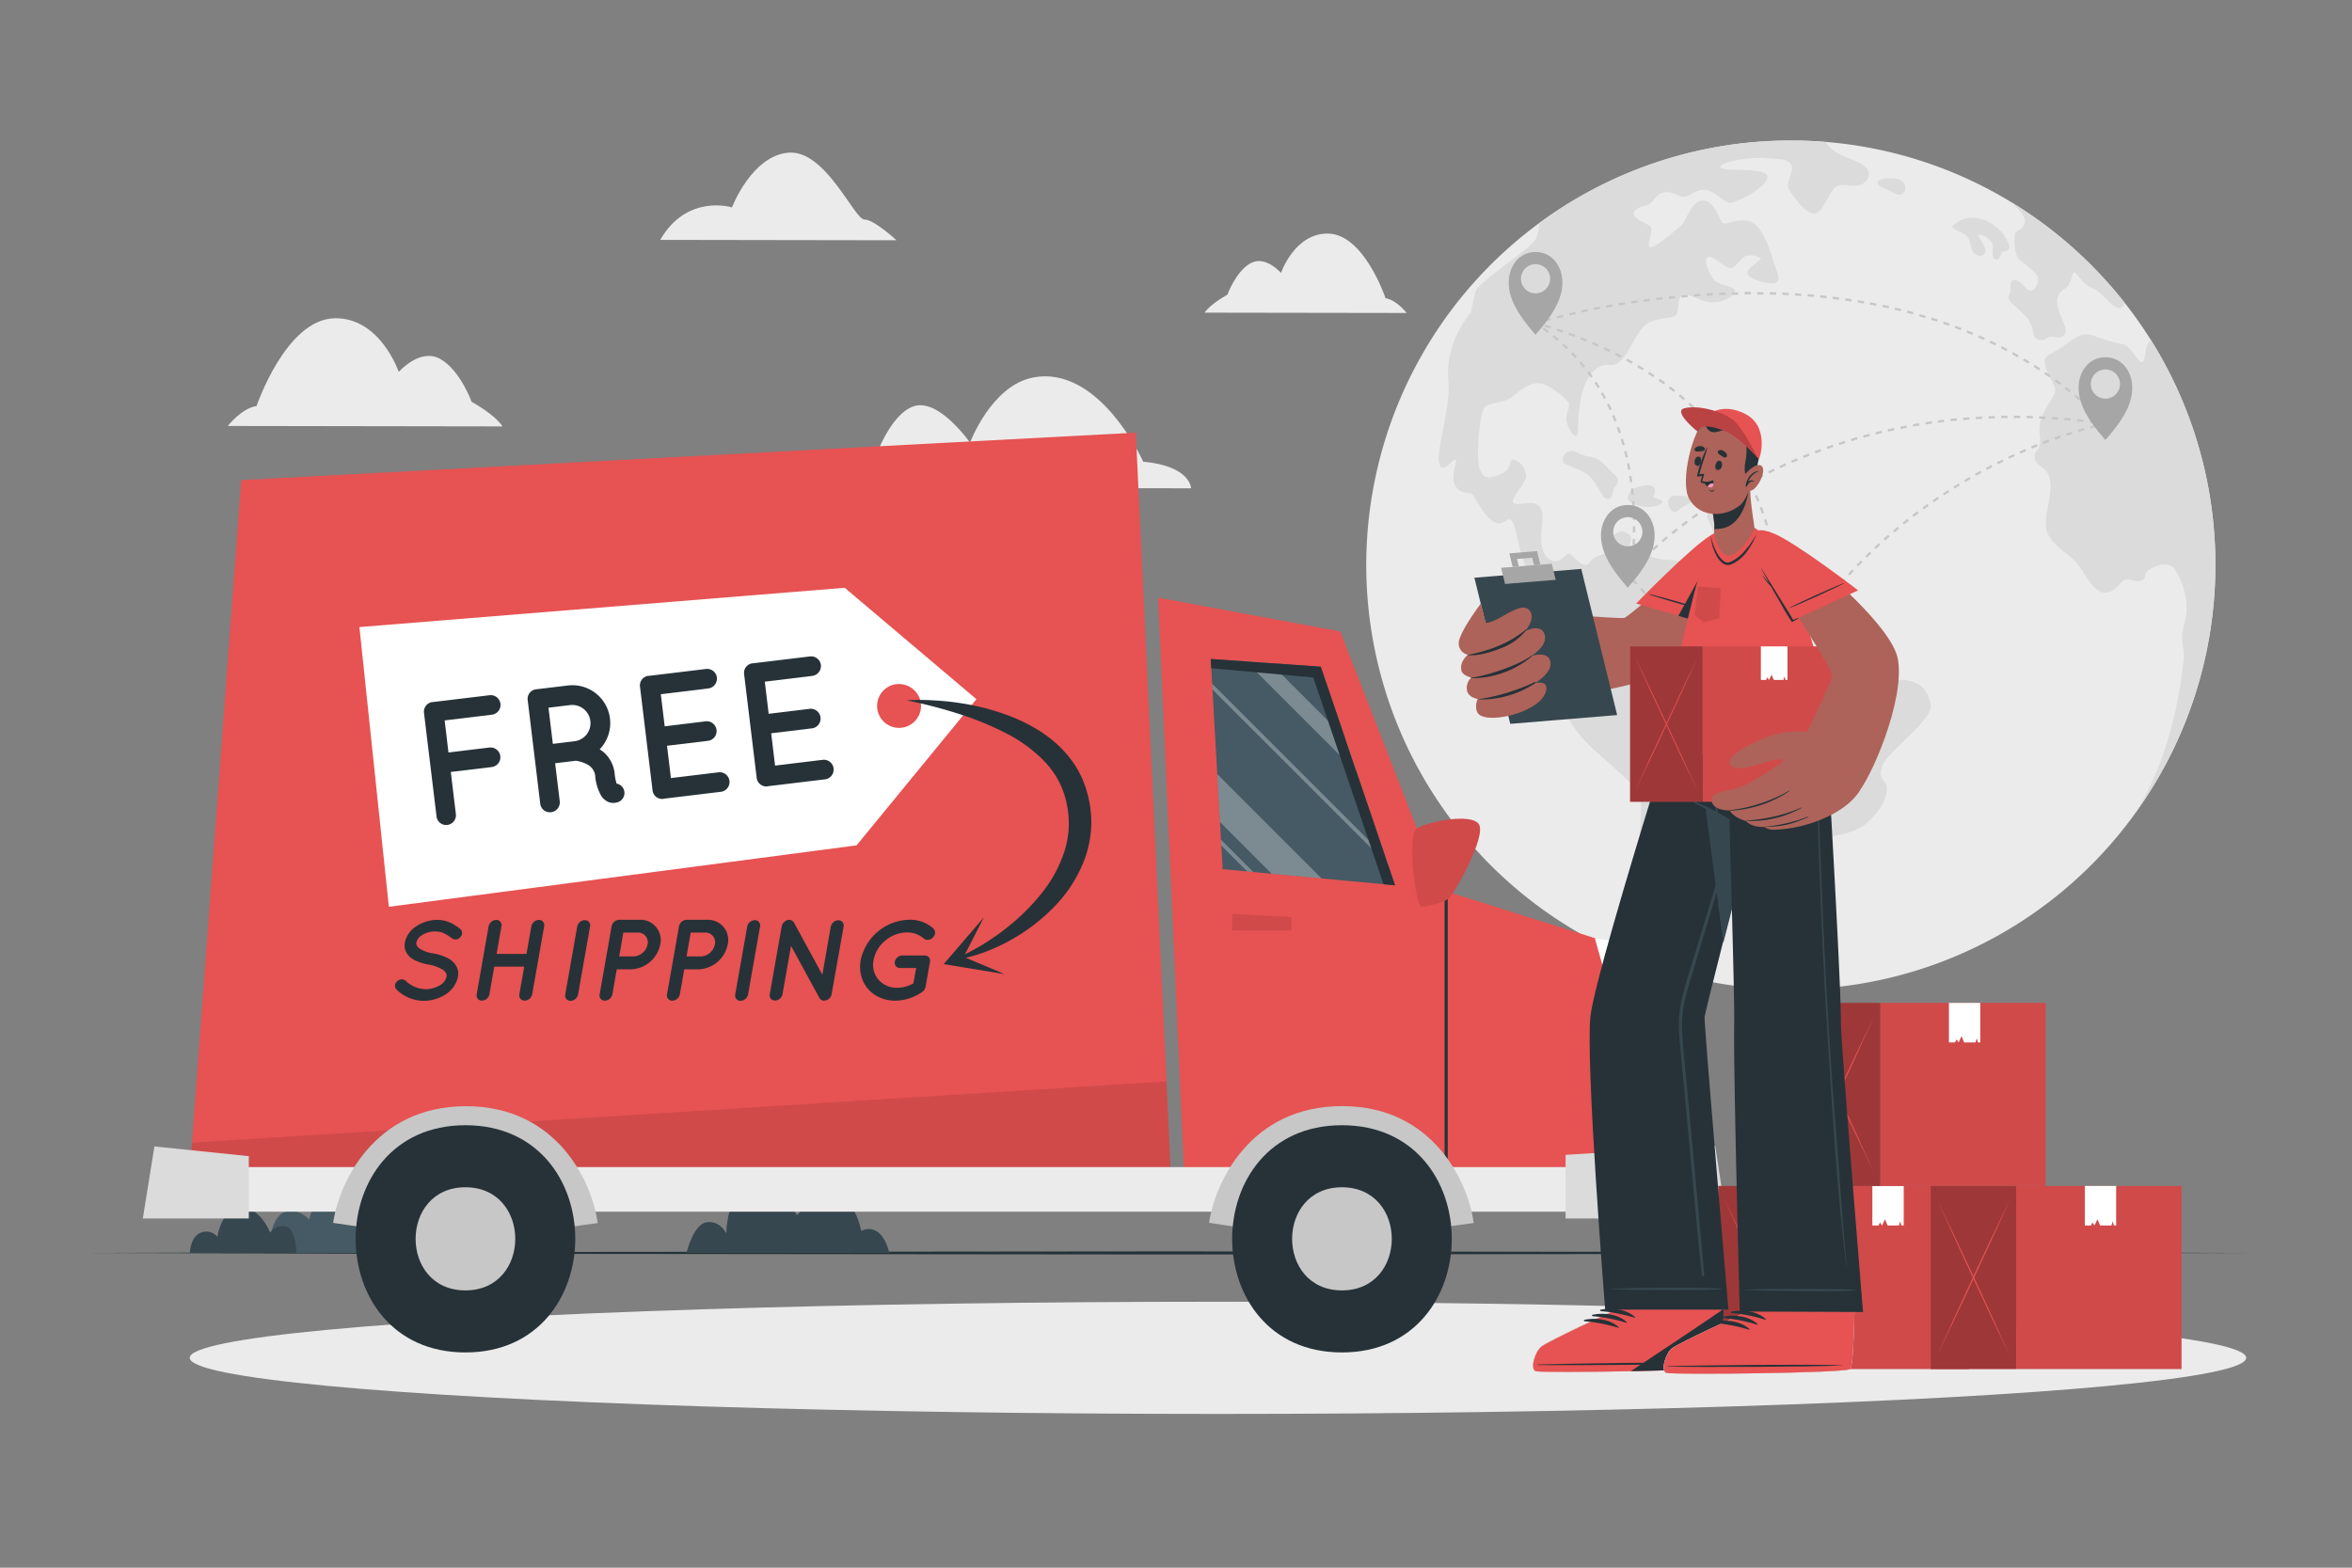 <svg xmlns="http://www.w3.org/2000/svg" viewBox="0 0 750 500"><rect x="0" y="0" width="750" height="500" fill="#808080" stroke="none"/><g id="freepik--background-complete--inject-33"><path d="M160.26,136l-87.61-.14s4.36-5.66,9.17-6.36c0,0,9.38-27.79,25-28,14.53-.16,20.33,17.13,20.33,17.13s6.75-7.74,13.18-4.18,10.06,13.71,10.06,13.71S157.64,132.06,160.26,136Z" style="fill:#ebebeb"></path><path d="M269,155.57l110.79.17s0-7.08-15.25-8.49c0,0-13.89-31-35.17-26.83-13.25,2.57-20.05,20.75-20.05,20.75s-10-14.33-18-11.58-12.79,18-12.79,18S270.3,151.57,269,155.57Z" style="fill:#ebebeb"></path><path d="M210.53,76.51l75.33.12S278.76,70,275.6,70s-12.35-22.24-24.13-21.31-18.06,17.46-18.06,17.46S219.09,61.64,210.53,76.51Z" style="fill:#ebebeb"></path><path d="M384.12,99.72l64.42.1s-3.19-4.17-6.72-4.7c0,0-6.84-20.46-18.34-20.62-10.69-.15-15,12.55-15,12.55s-4.95-5.71-9.68-3.11S391.38,94,391.38,94,386.06,96.86,384.12,99.72Z" style="fill:#ebebeb"></path><path d="M706.43,180.22a134.73,134.73,0,0,1-25.86,79.59v0a135.39,135.39,0,1,1-109.51-215c3.71,0,7.39.14,11,.44a134.55,134.55,0,0,1,59.23,19.19,136,136,0,0,1,36.16,32.06,134.9,134.9,0,0,1,29,83.68Z" style="fill:#ebebeb"></path><path d="M600.28,244.12c-1.7,4.55,1.14,4.74,1.33,6.64s0,5.49-5.5,11-14.6,4.36-16.49,6.64-5.12,11.94-9.67,15.17-5.31,1.32-11.76,2.65-11.38,9.67-13.27,13.65.38,10.62-4.17,10.81-6.64-9.67-10.81-15-5.5-10.05-6.83-16.3.76-19.34,0-24.46-14.41-14.22-19.34-20.48S492,215.68,492.4,211.51a17,17,0,0,1,5.68-10.43c2.28-1.71,1.33-2.65,1.71-4.17s2.28-1.9,2.66-3.79-1.14-7.59-3-8.54-3.22,2.28-4.36,1.71-4.55-4.55-5.88-4.93-.94,2.47-2.84-1.14S483.49,167.52,482,166s-2.66,2.66-6.26,0-5.12-7.77-6.63-8.53-3.61.19-5.17-2.84,1.37-8.54,0-8-4.31,4.93-5.07.76,3.79-18.2,3-25.78,1.9-15.55,7.21-22c0,0,.75-4.17,1.51-6.82s17.07-13.28,19-16.31c.79-1.27,1.06-3.25,1.34-5.39a134.73,134.73,0,0,1,80.16-26.27c3.71,0,7.39.14,11,.44.12.17.25.34.38.5,1.64,2.09,3.41,3.42,8.22,5.19s5.93,4,4.93,5.94-2.66,2.27-4.55,2.4-3.67-.89-5.69.38-4,8.09-6.7,8.47-7.33-6.07-8.35-8,2.28-5.94.73-7.83-4.26-1.52-8.56-1.9-14.29,1.27-13.91,2.91,14.66-.26,15,3-10.49,8.85-12.38,8.34S546.81,61,544,60.58s-5,1.9-6.8,2.15-3.81-1.89-6.47-1.39-3.29,2.78-4.68,3.67-4.67.88-5.05,2.9,4.17,3.17,5.31,4.43-1.4,5.56-.26,6.44,8.22-5.3,10-6.82,3.28-8.09,7.08-8,5.05,6.57,6.32,7.2,4-1.52,8.22-.63,7.07,10,7.83,12.77,2.53,5.56,1,6.7-8.34-.76-9.22-2.53,4.55-4.43,4.17-5.06-3.54-1.52-5.19-.53-2.4,3.06-4.17,3.57-6.44-4.81-7.71-3.29,1.27,6.32,2.53,7.46,5.94,1.76,6.32,3-3.16,4-7.46,3.79-7.83-3.54-9.48-2.15-.76,5.06-1.9,6.32-7.33.38-10.36,3.67-4.42,8.21-7.46,11-4.42-.75-8.47,3.17-4.67,12.64-4.8,15.67,0,5.43-1,5-2.4-3-2.78-4.67.88-4.43.88-5.44-5.81-6.19-9.23-6.7-6.44,2.28-9,4.3-7.08,1.65-8.72,3.29-2.91,16.18-1.65,19.59,2.91,3.41,7,1.64,1.77-5.18,4.17-4.42a5.65,5.65,0,0,1,3.66,5.31c0,2-4.8,6.82-4.17,8.21s4.81-.25,6.83.38,3,1.9,2.4,7.08-.25,9.23,2.78,10.94,4.74-2.47,6.07-1.9,3.22,3.6,5.12,3.41.95-1.89,4.55-3,2.27-1.9,3-4.17,3-4.17,5.5-3,.76,2.85,1,4.74,4.55,2.09,8,3.23,5.31,0,12.14,2.27,7.2,9.1,10.05,10.24,12.32-.76,19.15,4.17,4.93,14,8.34,16.69,16.12,6.26,21,7.2,5.68-2.46,9.67-1.51,6.25,2.08,7.58,7.58C616.81,229.43,602,239.57,600.28,244.12Z" style="fill:#dbdbdb"></path><path d="M498.4,147.17c.13,1.07,3.29,1.52,7.08,3.66s5.18,8.47,7.2,8.35,1.39-3,2.15-3.8,2-2.4,0-4-4-5.18-7.68-5.69-4.33-2-6-1.89A2.86,2.86,0,0,0,498.4,147.17Z" style="fill:#dbdbdb"></path><path d="M519.26,157.79c-.57,1.55,0,2.65,4,3.66s7.84-1,6.58-1.83-3.16-.44-2.41-1.83.5-3.42-2.78-3S519.76,156.4,519.26,157.79Z" style="fill:#dbdbdb"></path><path d="M533.41,158.22c-1.37.2-2.14,2.6-.75,4.12s1.39,1.26,3,0,4.17-1.9,3.54-3.16S534.81,158,533.41,158.22Z" style="fill:#dbdbdb"></path><path d="M544.41,163.38c.62-1.89,3.79,0,5.18,2s.76,4.93,0,7.08-1.26,4.68-3,3.67.13-4.05-.13-5.82S543.91,164.93,544.41,163.38Z" style="fill:#dbdbdb"></path><path d="M598.89,57.93c-.66,1.59,2.4,2.15,4.17,3.16s3.16,1.64,4.17,0-.38-3.54-1.77-3.92S599.52,56.41,598.89,57.93Z" style="fill:#dbdbdb"></path><path d="M622.78,72.72c1.17,1.23,3.16,1,4.55,2.78s.89,4.8,2.66,5.69,3,0,3.16-1.27-2.53-4.42-2.28-5,3.67.88,4.43,2.78-.76,4.55,1,5,1.39-1.77,2.15-2.27,2.4-.26,2.27-1.77-2.15-4.81-3.79-5.94-2.91-2.4-5.69-3-5.43-.12-6.83,1S622.06,72,622.78,72.72Z" style="fill:#dbdbdb"></path><path d="M677.47,96.54a2.24,2.24,0,0,1-.71,1.33c-2.66,1.9-5.82-4.68-9.48-5.94S662,86,661.21,87s-.51,2.4-1.65,4-2.78,1.27-3.53,4.43,3.53,9,2.53,10.87-2.28,1.26-4.31,1.14-1.64,1.64-4.29.88-.38-4-4.55-8-5.57-4.68-4.67-6.45-.39-4.29,1.51-4.55,3.41,2.53,4.67,3.29,2.91-1.52,3-3.54-4.43-4.8-6.07-6.37-1.77-7.28-1.14-8.42,2.53-.76,3-3.54c.29-1.63-2.29-4.36-4.48-6.34A136,136,0,0,1,677.47,96.54Z" style="fill:#dbdbdb"></path><path d="M696.35,209.87c.38-4.05-1.64-4.3.38-11.76s-2.15-15.42-3.67-17.06-4.8-1.14-7.46.5-.75,2.91-2.53,3.54-3.53-.38-5.18-.25-3.16,4.29-6.7,4.17-5.81-5.18-8.46-8.79-8.1-5.87-9.86-10.3,1.64-11.25.88-16.43-4.17-4.05-4.8-7,.5-1.52,1.39-4.3-1-4.3.76-9.1,4.93-7.21,4.17-9.35-3.16-5.69-3.29-8.21,2.4-2.41,7.2-6,6.07-3.29,9.74-2a51.86,51.86,0,0,0,8.09,2.28c2.15.38,5.06,5.94,5.94,5.69s1-1.9,1.39-4.3a5.34,5.34,0,0,1,1.58-2.72,135.44,135.44,0,0,1-5.35,151.26C693.47,240.13,696,213.91,696.35,209.87Z" style="fill:#dbdbdb"></path><path d="M489.76,103.37l-.22-.72,1-.28.21.72Z" style="fill:#c7c7c7"></path><path d="M668.91,133.21l-1.45-1.39.52-.54,1.45,1.4ZM666,130.45l-1.49-1.34.5-.56q.75.66,1.5,1.35Zm-3-2.66-1.53-1.3.48-.58,1.54,1.31Zm-3.09-2.57c-.52-.42-1-.84-1.57-1.25l.46-.59,1.58,1.25Zm-3.17-2.47-1.61-1.19.44-.61,1.62,1.2Zm-3.24-2.36-1.66-1.15.43-.62,1.66,1.15Zm-3.32-2.26c-.57-.37-1.13-.74-1.69-1.09l.4-.64,1.7,1.1Zm-3.4-2.16-1.72-1,.39-.65,1.73,1Zm-3.45-2-1.75-1,.36-.66,1.76,1ZM639.8,112l-1.78-.93.34-.66c.6.3,1.2.61,1.79.93Zm-3.58-1.83q-.9-.45-1.8-.87l.32-.68,1.82.88Zm-3.62-1.72-1.84-.83.31-.68,1.84.82Zm-3.68-1.62c-.62-.27-1.24-.52-1.86-.77l.29-.7q.93.38,1.86.78Zm-3.72-1.52-1.87-.71.27-.7,1.88.72Zm-3.74-1.4-1.9-.67.25-.71,1.9.67Zm-3.79-1.31-1.91-.61.23-.72,1.91.62Zm-125,0-.2-.72,1.95-.53.19.73Zm3.89-1-.18-.73,2-.48.18.73Zm117.32-.14-1.93-.57.21-.72,1.93.57Zm-113.4-.8-.17-.73,2-.45.16.73ZM610,100.27c-.65-.17-1.29-.35-1.94-.51l.19-.73,1.94.52ZM504.37,99.7l-.15-.73,2-.42.15.74Zm101.75-.44-2-.47.17-.73c.65.16,1.31.31,2,.48Zm-97.8-.37-.15-.74,2-.38.14.74Zm93.9-.54-2-.43.16-.73,2,.43Zm-90-.21-.13-.74,2-.35.12.74Zm86-.62-2-.38.14-.74c.66.13,1.32.25,2,.39Zm-82-.07-.13-.74,2-.33.11.74Zm4-.63-.11-.75,2-.29.1.74Zm74.12,0-2-.33.12-.74,2,.33Zm-70.13-.54-.11-.74,2-.27.09.75Zm66.16-.11-2-.29.11-.74,2,.29Zm-62.17-.4L528.1,95l2-.23.09.74Zm58.19-.16-2-.25.09-.74,2,.25Zm-54.19-.3-.08-.74,2-.21.07.75Zm50.2-.18-2-.21.07-.75,2,.21Zm-46.2-.21-.06-.75,2-.17.06.74Zm42.19-.19-2-.17.06-.75,2,.17Zm-38.18-.15-.05-.74,2-.15.05.75Zm34.17-.17-2-.13,0-.75,2,.13Zm-30.15-.1-.05-.75,2-.11,0,.75Zm26.14-.15-2-.09,0-.75,2,.1Zm-22.12-.06,0-.75,2-.08,0,.75Zm18.1-.1q-1,0-2-.06v-.75c.67,0,1.35,0,2,.06Zm-14.08,0,0-.75,2,0v.75Zm10.06-.06-2,0v-.75l2,0Zm-6,0V93.1l2,0v.75Z" style="fill:#c7c7c7"></path><path d="M671.1,135.42l-.69-.71.53-.53.7.72Z" style="fill:#c7c7c7"></path><path d="M520.15,184.91a4.84,4.84,0,0,1-.09-1.09h.75a3.93,3.93,0,0,0,.07.91Z" style="fill:#c7c7c7"></path><path d="M520.88,181.84l-.75,0c0-.54.07-1.14.11-1.8v-.21l.75.05v.2C521,180.7,520.91,181.3,520.88,181.84Zm.25-4-.75-.05c0-.63.08-1.29.12-2l.74,0C521.21,176.54,521.17,177.21,521.13,177.84Zm.21-4-.75,0c0-.64,0-1.31.06-2l.75,0C521.39,172.51,521.36,173.18,521.34,173.83Zm.1-4h-.75c0-.51,0-1,0-1.55v-.45h.75v.45C521.45,168.77,521.45,169.29,521.44,169.8Zm-.76-4c0-.65,0-1.32-.06-2l.75,0c0,.69,0,1.36.06,2Zm-.15-4c0-.65-.08-1.32-.13-2l.75-.06c.05.68.09,1.35.13,2Zm-.3-4c-.06-.65-.13-1.31-.2-2l.74-.09c.08.68.15,1.34.21,2Zm-.45-4c-.08-.65-.18-1.31-.28-2l.74-.11c.1.67.2,1.33.29,2Zm-.61-4c-.12-.65-.25-1.3-.38-2l.74-.15c.13.66.26,1.32.37,2Zm-.8-3.91c-.14-.65-.3-1.3-.46-1.95l.73-.18c.16.66.32,1.31.47,2Zm-1-3.88c-.18-.63-.37-1.27-.56-1.91l.71-.22c.2.64.39,1.29.57,1.93Zm-1.17-3.81q-.32-.94-.66-1.89l.71-.26c.23.64.45,1.27.66,1.91Zm-1.37-3.75c-.24-.62-.49-1.24-.76-1.85l.69-.29c.27.62.52,1.24.77,1.86Zm-1.57-3.67c-.28-.6-.56-1.2-.86-1.8l.67-.34c.3.61.59,1.22.87,1.82Zm-1.78-3.57c-.31-.58-.63-1.17-1-1.75l.65-.37c.34.59.67,1.17,1,1.76Zm-2-3.46c-.35-.56-.7-1.12-1.07-1.68l.63-.41c.37.56.73,1.13,1.08,1.7Zm-2.2-3.33c-.38-.54-.77-1.07-1.17-1.61l.6-.45c.41.54.8,1.08,1.19,1.63Zm-2.39-3.18c-.42-.52-.84-1-1.27-1.54l.57-.48c.44.51.86,1,1.28,1.55Zm-2.59-3c-.45-.49-.9-1-1.37-1.46l.54-.52q.71.73,1.38,1.47Zm-2.78-2.87c-.47-.46-.95-.91-1.45-1.36l.51-.56,1.47,1.38Zm-2.94-2.69c-.5-.43-1-.85-1.53-1.28l.48-.58c.52.43,1,.86,1.54,1.29Zm-3.09-2.51c-.53-.4-1.06-.8-1.61-1.19l.44-.61,1.62,1.2Z" style="fill:#c7c7c7"></path><path d="M490.27,103.88l-.83-.56.42-.62.83.56Z" style="fill:#c7c7c7"></path><path d="M522.27,180.48l-.55-.51s.23-.26.69-.73l.54.52C522.5,180.22,522.28,180.47,522.27,180.48Z" style="fill:#c7c7c7"></path><path d="M524.37,178.34l-.53-.54,1.47-1.4.52.54Zm2.94-2.76-.5-.56c.47-.43,1-.88,1.52-1.35l.49.57C528.29,174.71,527.78,175.15,527.31,175.58Zm3-2.66-.48-.57c.5-.42,1-.86,1.56-1.3l.47.58Zm3.12-2.56-.47-.59,1.6-1.26.46.6C534.51,169.53,534,170,533.47,170.36Zm3.19-2.48-.45-.6c.52-.4,1.07-.8,1.62-1.21l.45.6C537.72,167.08,537.18,167.48,536.66,167.88Zm3.25-2.4-.44-.61,1.66-1.17.43.62Zm3.31-2.31-.42-.62,1.68-1.13.41.63C544.32,162.42,543.77,162.8,543.22,163.17Zm3.36-2.23-.4-.63,1.71-1.09.4.64Zm3.42-2.15-.39-.63,1.74-1,.38.64Zm3.47-2.06-.38-.65,1.77-1,.36.65Zm3.52-2-.36-.66,1.78-1,.35.66Zm3.56-1.9-.35-.67,1.81-.92.34.67C561.74,152.23,561.14,152.54,560.55,152.85Zm3.6-1.82-.33-.67,1.83-.88.32.68Zm3.65-1.73-.31-.68,1.84-.84.31.69Zm3.69-1.64-.3-.69,1.86-.8.29.7Zm3.72-1.56-.28-.7,1.88-.75.27.7Zm3.76-1.47-.27-.71,1.9-.7.26.7C580.22,144.15,579.59,144.39,579,144.63Zm3.79-1.39-.25-.71,1.92-.66.24.71Zm3.82-1.29-.23-.72,1.93-.61.22.71Zm3.85-1.21-.21-.72,1.94-.57.21.72Zm3.88-1.12-.2-.72,2-.53.19.73Zm3.9-1-.18-.73,2-.48.17.73C599.52,138.27,598.86,138.43,598.21,138.6Zm3.93-.94-.17-.73,2-.44.16.74Zm4-.84-.15-.74,2-.39.14.74Q607.06,136.61,606.09,136.82Zm4-.76-.13-.74,2-.34.12.74Zm4-.66-.11-.74,2-.3.11.74Zm54.29-.3-2-.26.1-.75,2,.27ZM618,134.83l-.1-.75,2-.25.09.75Zm46.29-.24-2-.22.08-.74,2,.22ZM622,134.35l-.08-.75,2-.21.07.75Zm38.27-.18-2-.18.07-.75,2,.18ZM626.05,134l-.06-.75,2-.16,0,.74Zm30.23-.13-2-.14.05-.75,2,.14Zm-26.21-.18,0-.74c.67,0,1.34-.09,2-.12l0,.75Zm22.19-.08-2-.1,0-.75,2,.1Zm-18.16-.13,0-.75,2-.07,0,.75Zm14.13-.05-2-.06,0-.75,2,.06Zm-10.09-.07,0-.75c.68,0,1.35,0,2,0v.75C639.48,133.29,638.81,133.3,638.14,133.32Zm6.05,0-2,0v-.75l2,0Z" style="fill:#c7c7c7"></path><polygon points="671.32 135.53 670.33 135.38 670.44 134.64 671.43 134.79 671.32 135.53" style="fill:#c7c7c7"></polygon><path d="M567,202.65l-.74-.13s.06-.34.14-1l.74.1C567.07,202.3,567,202.65,567,202.65Z" style="fill:#c7c7c7"></path><path d="M567.37,199.62l-.75-.07c0-.59.1-1.26.14-2l.75,0C567.47,198.34,567.42,199,567.37,199.62Zm.22-4.07-.75,0c0-.64,0-1.31,0-2h.75C567.62,194.22,567.61,194.9,567.59,195.55Zm-.73-4.06c0-.66,0-1.33-.07-2l.75,0c0,.7.06,1.38.07,2Zm-.18-4c0-.66-.09-1.33-.15-2l.74-.07c.06.7.12,1.37.16,2Zm-.36-4c-.07-.66-.15-1.32-.25-2l.75-.11c.09.69.17,1.36.25,2Zm-.54-4c-.1-.66-.22-1.32-.34-2l.74-.13c.12.68.24,1.35.34,2Zm-.72-4c-.13-.65-.28-1.31-.43-2l.73-.17c.16.67.3,1.33.43,2Zm-.9-3.94c-.17-.64-.34-1.29-.52-1.95l.72-.2c.18.66.36,1.32.52,2Zm-1.08-3.89c-.2-.64-.4-1.28-.61-1.92l.71-.24c.21.65.42,1.3.61,1.94Zm-1.27-3.84c-.22-.62-.45-1.26-.7-1.89l.7-.27c.25.64.48,1.28.71,1.91ZM560.37,160c-.25-.61-.52-1.23-.79-1.85l.69-.31c.27.63.54,1.26.79,1.88Zm-1.62-3.69c-.28-.61-.58-1.21-.88-1.82l.67-.34c.31.62.6,1.23.89,1.84Zm-1.8-3.62q-.47-.88-1-1.77l.65-.37c.34.6.66,1.2,1,1.79Zm-2-3.52c-.34-.58-.69-1.15-1.05-1.73l.64-.39c.36.58.71,1.16,1.06,1.74Zm-2.14-3.42c-.36-.56-.74-1.12-1.13-1.68l.62-.42q.58.84,1.14,1.68Zm-2.3-3.32c-.39-.54-.8-1.08-1.21-1.62l.6-.45c.41.54.82,1.08,1.22,1.63Zm-2.46-3.2c-.41-.52-.84-1-1.28-1.56l.57-.48c.44.52.88,1,1.3,1.57Zm-2.6-3.08c-.44-.5-.9-1-1.36-1.5l.55-.51c.47.5.92,1,1.37,1.51Zm-2.75-3c-.46-.48-.94-1-1.42-1.44l.53-.53,1.43,1.44Zm-2.87-2.84c-.49-.45-1-.91-1.49-1.36l.5-.56,1.5,1.38Zm-3-2.7-1.55-1.3.48-.58,1.56,1.31Zm-3.12-2.57c-.52-.41-1-.83-1.59-1.24l.45-.59c.54.41,1.08.82,1.61,1.24Zm-3.21-2.44c-.54-.39-1.09-.79-1.65-1.17l.43-.62L531,122Zm-3.32-2.31q-.83-.57-1.68-1.11l.4-.63,1.7,1.11Zm-3.39-2.19-1.73-1,.38-.64,1.74,1Zm-3.48-2.06-1.76-1,.36-.65q.9.48,1.77,1Zm-3.54-1.94c-.59-.31-1.19-.62-1.8-.92l.34-.67c.61.3,1.21.61,1.81.93Zm-3.61-1.82-1.83-.87.32-.68,1.84.87Zm-3.67-1.71-1.85-.81.3-.69c.62.27,1.25.54,1.86.82ZM505.81,109l-1.88-.76.28-.7,1.88.77Zm-3.76-1.49-1.9-.71.26-.7,1.9.71Zm-3.8-1.39-1.91-.65.23-.71c.65.21,1.29.43,1.93.66Zm-3.84-1.28c-.63-.21-1.28-.41-1.93-.61l.23-.72,1.93.61Z" style="fill:#c7c7c7"></path><polygon points="490.51 103.65 489.55 103.37 489.75 102.65 490.72 102.93 490.51 103.65" style="fill:#c7c7c7"></polygon><path d="M670.48,135.73l-.16-.74,1-.2.14.74Z" style="fill:#c7c7c7"></path><path d="M548.77,272.17l-.74-.12c.1-.65.21-1.31.31-2l.74.12C549,270.86,548.87,271.52,548.77,272.17Zm.65-3.91-.74-.13c.12-.65.23-1.31.36-2l.73.14C549.65,267,549.53,267.61,549.42,268.26Zm.73-3.9-.74-.14.39-2,.74.15Zm.8-3.88-.73-.16c.14-.65.28-1.3.43-1.94l.73.17C551.24,259.19,551.09,259.83,551,260.48Zm.88-3.86-.73-.18.48-1.93.72.18C552.14,255.33,552,256,551.83,256.62Zm1-3.85-.72-.19.51-1.92.72.2Zm1.05-3.82-.72-.21c.18-.64.36-1.27.55-1.91l.72.22C554.2,247.68,554,248.31,553.84,249Zm1.12-3.8-.71-.22c.19-.64.39-1.27.59-1.9l.72.23C555.35,243.89,555.16,244.52,555,245.15Zm1.21-3.77-.71-.24c.21-.63.42-1.26.64-1.89l.71.25C556.59,240.12,556.38,240.75,556.17,241.38Zm1.29-3.75-.71-.25.69-1.87.7.26C557.91,236.38,557.68,237,557.46,237.63Zm1.38-3.72-.7-.26.72-1.86.7.28Zm1.46-3.68-.69-.28c.25-.62.51-1.23.77-1.84l.69.29Zm1.55-3.64-.68-.31c.26-.61.54-1.21.81-1.81l.68.31Zm1.64-3.61-.68-.32c.28-.6.57-1.2.86-1.8l.67.33C564.05,221.78,563.77,222.38,563.49,223Zm1.72-3.57-.67-.33.9-1.78.67.34Zm1.81-3.52-.66-.36.94-1.75.66.36C567.65,214.72,567.33,215.3,567,215.89Zm1.9-3.48-.65-.37c.32-.58.65-1.16,1-1.73l.65.38Zm2-3.43-.65-.39c.34-.57.68-1.14,1-1.7l.64.39C571.58,207.84,571.24,208.41,570.91,209ZM573,205.6l-.63-.4c.35-.56.71-1.12,1.07-1.68l.63.41C573.68,204.48,573.33,205,573,205.6Zm2.16-3.32-.63-.42c.37-.56.75-1.11,1.12-1.65l.62.42Zm2.24-3.27-.62-.44,1.16-1.62.61.44C578.13,197.93,577.75,198.46,577.37,199Zm2.32-3.21-.6-.45c.4-.54.79-1.07,1.2-1.59l.59.45C580.48,194.74,580.08,195.26,579.69,195.8Zm2.4-3.15-.59-.47,1.24-1.55.58.47Zm2.49-3.09-.58-.48c.42-.51.85-1,1.28-1.52l.57.48C585.42,188.54,585,189.05,584.58,189.56Zm2.56-3-.57-.49c.44-.51.88-1,1.32-1.5l.56.5C588,185.54,587.58,186,587.14,186.54Zm2.64-3-.55-.5c.45-.5.9-1,1.35-1.46l.55.51Zm2.71-2.89-.54-.52c.46-.48.93-.95,1.39-1.42l.54.53Zm2.79-2.81-.53-.54c.48-.46,1-.93,1.43-1.38l.52.54C596.22,177,595.75,177.41,595.28,177.88Zm2.85-2.75-.51-.55,1.46-1.35.51.56Zm2.93-2.67-.5-.56,1.49-1.32.5.57Zm3-2.6-.48-.57c.51-.44,1-.86,1.52-1.28l.48.58Zm3.06-2.53-.47-.58c.51-.42,1-.83,1.55-1.24l.47.59Zm3.11-2.45-.45-.59,1.58-1.2.45.6Zm3.18-2.37-.44-.6,1.61-1.17.44.61Zm3.23-2.29-.43-.62c.55-.38,1.1-.76,1.65-1.12l.42.62C617.72,159.46,617.17,159.84,616.63,160.22Zm3.29-2.22-.42-.63,1.67-1.08.41.63C621,157.27,620.47,157.63,619.92,158Zm3.33-2.14-.39-.64,1.69-1,.39.64Zm3.39-2.06-.38-.65,1.72-1,.37.65Zm3.44-2-.37-.65,1.74-1,.36.66Zm3.48-1.9-.36-.66,1.77-.93.34.67Zm3.52-1.82-.34-.67,1.79-.88.33.67Zm3.56-1.73-.32-.68,1.81-.84.31.68Zm3.61-1.66-.31-.68,1.83-.8.3.69C645.47,144.17,644.86,144.44,644.25,144.71Zm3.64-1.57-.29-.69,1.85-.76.28.7Zm3.68-1.48-.27-.7,1.86-.71.26.7Zm3.71-1.39-.25-.71,1.88-.67.25.71C656.55,139.81,655.92,140,655.28,140.27ZM659,139l-.23-.71,1.89-.61.23.71Zm3.79-1.2-.22-.71c.67-.21,1.31-.39,1.92-.57l.2.72Zm3.81-1.09-.19-.72,1.94-.5.18.73Z" style="fill:#c7c7c7"></path><rect x="547.53" y="274.2" width="1" height="0.75" transform="translate(197.78 777.62) rotate(-81.76)" style="fill:#c7c7c7"></rect><path d="M548.46,274.63l-.72-.19c.17-.65.34-1.29.5-1.93l.72.18C548.81,273.33,548.64,274,548.46,274.63Zm.95-3.9-.73-.16c.14-.65.27-1.3.4-1.95l.73.14C549.69,269.42,549.56,270.07,549.41,270.73Zm.76-4-.75-.12c.11-.65.21-1.31.3-2l.74.1C550.37,265.46,550.27,266.12,550.17,266.78Zm.54-4-.75-.08c.08-.66.14-1.32.19-2l.75.06C550.85,261.47,550.78,262.14,550.71,262.8Zm.33-4-.74,0c0-.67.06-1.33.08-2l.75,0Q551.1,257.79,551,258.8Zm.13-4h-.75v-.5c0-.5,0-1,0-1.49h.75c0,.5,0,1,0,1.5Zm-.82-4c0-.66-.07-1.33-.11-2l.74-.05q.07,1,.12,2Zm-.28-4q-.09-1-.21-2l.75-.09c.08.67.15,1.33.21,2Zm-.46-4c-.1-.66-.2-1.32-.31-2l.74-.12c.11.65.21,1.32.31,2ZM549,239c-.13-.65-.26-1.3-.4-1.95l.73-.16c.14.65.28,1.31.4,2Zm-.84-3.89-.48-1.93.72-.19c.17.64.33,1.29.49,1.94Zm-1-3.85c-.18-.65-.37-1.28-.57-1.92l.72-.22c.2.64.38,1.28.57,1.93Zm-1.18-3.81c-.2-.64-.42-1.27-.64-1.89l.71-.25c.22.63.44,1.26.65,1.9Zm-1.32-3.76c-.24-.63-.48-1.24-.73-1.86l.7-.28c.25.62.49,1.25.73,1.88Zm-1.48-3.7c-.26-.62-.53-1.23-.79-1.83l.68-.31c.27.61.54,1.22.8,1.85Zm-1.62-3.65c-.28-.6-.57-1.2-.86-1.8l.68-.33c.29.6.58,1.2.86,1.82Zm-1.75-3.58c-.3-.6-.61-1.19-.92-1.77l.66-.35c.31.58.62,1.18.93,1.78Zm-1.87-3.52-1-1.74.64-.37q.51.85,1,1.74Zm-2-3.46c-.34-.58-.69-1.15-1-1.7l.64-.4c.35.56.7,1.13,1,1.72Zm-2.1-3.39c-.37-.57-.73-1.12-1.1-1.67l.63-.41,1.1,1.67ZM531.56,199c-.38-.56-.77-1.1-1.14-1.63l.6-.44c.39.53.77,1.08,1.16,1.64Zm-2.32-3.25-1.2-1.59.6-.46,1.2,1.61Zm-2.43-3.17-1.25-1.55.58-.48c.41.49.83,1,1.26,1.57Zm-2.53-3.09L523,188l.56-.49c.41.45.85,1,1.32,1.52Zm-2.65-3c-.87-.94-1.38-1.43-1.38-1.44l.52-.53s.52.5,1.41,1.46Z" style="fill:#c7c7c7"></path><path d="M498.14,88.85c-.42-4.24-3.35-8.47-8.49-8.47s-8.06,4.23-8.48,8.47c-.65,6.55,3.77,12.49,8.48,17.9C494.37,101.34,498.79,95.4,498.14,88.85Zm-8.49,4.71a4.65,4.65,0,1,1,4.65-4.64A4.65,4.65,0,0,1,489.65,93.56Z" style="fill:#a6a6a6"></path><path d="M573.54,188c-.42-4.24-3.35-8.47-8.49-8.47s-8.06,4.23-8.48,8.47c-.65,6.55,3.77,12.49,8.48,17.9C569.77,200.45,574.19,194.51,573.54,188Zm-8.49,4.71A4.65,4.65,0,1,1,569.7,188,4.65,4.65,0,0,1,565.05,192.67Z" style="fill:#E75252"></path><path d="M527.56,169.54c-.42-4.24-3.35-8.47-8.49-8.47s-8.06,4.23-8.48,8.47c-.65,6.55,3.77,12.49,8.48,17.9C523.79,182,528.21,176.09,527.56,169.54Zm-8.49,4.71a4.65,4.65,0,1,1,4.65-4.65A4.65,4.65,0,0,1,519.07,174.25Z" style="fill:#a6a6a6"></path><path d="M679.86,122.43c-.42-4.25-3.35-8.47-8.49-8.47s-8.06,4.22-8.48,8.47c-.65,6.55,3.77,12.49,8.48,17.9C676.09,134.92,680.51,129,679.86,122.43Zm-8.49,4.71a4.65,4.65,0,1,1,4.65-4.65A4.65,4.65,0,0,1,671.37,127.14Z" style="fill:#a6a6a6"></path><path d="M556.44,264.05c-.42-4.25-3.35-8.47-8.49-8.47s-8.06,4.22-8.48,8.47c-.65,6.55,3.77,12.48,8.48,17.9C552.67,276.53,557.09,270.6,556.44,264.05ZM548,268.76a4.65,4.65,0,1,1,4.66-4.65A4.65,4.65,0,0,1,548,268.76Z" style="fill:#E75252"></path></g><g id="freepik--Shadow--inject-33"><ellipse cx="388.38" cy="433.07" rx="327.88" ry="17.89" style="fill:#ebebeb"></ellipse></g><g id="freepik--Floor--inject-33"><polygon points="29.4 399.61 115.26 399.37 201.11 399.28 372.83 399.12 544.55 399.28 630.4 399.37 716.26 399.61 630.4 399.86 544.55 399.95 372.83 400.11 201.11 399.94 115.26 399.86 29.4 399.61" style="fill:#263238"></polygon></g><g id="freepik--Plants--inject-33"><path d="M147.18,399.6s-1.84-8.6-5.52-9.93-5.92,2.54-5.92,2.54-.87-8.22-6.09-10.68-9.13,2.58-9.13,2.58-4-10.42-11.16-10.42S98.6,388.94,98.6,388.94s-4.22-4.55-8.55-2-4.33,12.64-4.33,12.64Z" style="fill:#455a64"></path><path d="M283.6,399.6H218.91s2.13-9.12,6.42-9.77,6.29,3.59,6.29,3.59-.2-12.72,7.81-14.89,14.73,9.07,14.73,9.07,5-6.41,11.87-6,8.58,11,8.58,11S280.85,388.92,283.6,399.6Z" style="fill:#37474f"></path><path d="M94.55,399.6h-34s.08-5.07,3.42-6.42a4.57,4.57,0,0,1,5.34,1.28s1.37-9.32,7.6-9.32,9.23,8,9.23,8a4.77,4.77,0,0,1,4.86-2C94.41,391.66,94.55,399.6,94.55,399.6Z" style="fill:#37474f"></path></g><g id="freepik--Truck--inject-33"><path d="M369.3,190.62l8.37,185.8H530L514.23,301l-50.76-16a9.52,9.52,0,0,1-5.76-5.66l-30.35-77.94Z" style="fill:#E75252"></path><polygon points="386.08 210.18 389.88 277.21 444.85 282.36 421.16 212.63 386.08 210.18" style="fill:#455a64"></polygon><g style="opacity:0.3"><polygon points="388.16 246.9 389.03 262.19 405.51 278.67 421.42 280.17 388.16 246.9" style="fill:#fff"></polygon><polygon points="397.32 210.97 432.57 246.22 428.87 235.29 405.08 211.5 397.32 210.97" style="fill:#fff"></polygon><polygon points="386.53 218.06 386.63 219.91 442.68 275.96 441.77 273.3 386.53 218.06" style="fill:#fff"></polygon><polygon points="389.35 267.83 389.45 269.69 397.7 277.94 399.64 278.12 389.35 267.83" style="fill:#fff"></polygon></g><polygon points="386.08 210.18 421.16 212.63 444.85 282.36 441.17 282.01 418.78 216.09 386.25 213.12 386.08 210.18" style="fill:#263238"></polygon><rect x="460.65" y="286.66" width="1" height="86.93" style="fill:#263238"></rect><path d="M520.93,301.2l-12.39-2,7.22,25.51,6.38-.67a2.63,2.63,0,0,0,2.35-2.82l-1.35-17.66A2.66,2.66,0,0,0,520.93,301.2Z" style="fill:#fff"></path><path d="M451.67,264.34c-3,2.53-.29,25.29,1.82,24.9s6.64-1.25,8.46-2.69,12.12-19.86,9.62-23.68S454,262.39,451.67,264.34Z" style="fill:#E75252"></path><path d="M451.67,264.34c-3,2.53-.29,25.29,1.82,24.9s6.64-1.25,8.46-2.69,12.12-19.86,9.62-23.68S454,262.39,451.67,264.34Z" style="opacity:0.1"></path><polygon points="411.81 296.78 392.94 296.78 392.94 291.48 411.81 292.51 411.81 296.78" style="opacity:0.1"></polygon><polygon points="373.46 376.42 60.33 376.42 76.9 153.13 362.18 137.99 373.46 376.42" style="fill:#E75252"></polygon><path d="M126.62,313a2,2,0,0,1,2.65-.26,9.68,9.68,0,0,0,6.42,2.76,8.81,8.81,0,0,0,4.68-1.32,4.28,4.28,0,0,0,2-2.58,1.87,1.87,0,0,0-.11-1.15,2.69,2.69,0,0,0-.92-1.06,12.06,12.06,0,0,0-4.64-1.74h-.08a17.63,17.63,0,0,1-4.35-1.4,6,6,0,0,1-2.87-2.8,5.06,5.06,0,0,1-.29-2.91,8.21,8.21,0,0,1,3.83-5.23,12,12,0,0,1,6.52-1.92c3.47,0,5.68,1.7,7.3,2.88a1.73,1.73,0,0,1,.07,2.54,1.92,1.92,0,0,1-2.61.52c-1.63-1.18-3.21-2.29-5.39-2.25a7.67,7.67,0,0,0-4.27,1.18,3.77,3.77,0,0,0-1.77,2.28,1.5,1.5,0,0,0,.11,1,2.38,2.38,0,0,0,.78.92,10.59,10.59,0,0,0,4.23,1.58H138a17.14,17.14,0,0,1,4.71,1.51,6.52,6.52,0,0,1,3,3,5.2,5.2,0,0,1,.29,3.1,8.75,8.75,0,0,1-4,5.56,13.05,13.05,0,0,1-7,2,12.67,12.67,0,0,1-8.58-3.61A1.83,1.83,0,0,1,126.62,313Z" style="fill:#263238"></path><path d="M157.61,308.3l-1.55,8.84a2.51,2.51,0,0,1-2.39,2,1.65,1.65,0,0,1-1.66-2l3.8-21.74a2.59,2.59,0,0,1,2.43-2,1.65,1.65,0,0,1,1.66,2l-1.55,8.84h9.54l1.55-8.84a2.58,2.58,0,0,1,2.4-2,1.67,1.67,0,0,1,1.69,2l-3.83,21.74a2.55,2.55,0,0,1-2.4,2,1.67,1.67,0,0,1-1.69-2l1.55-8.84Z" style="fill:#263238"></path><path d="M181.93,319.21a1.67,1.67,0,0,1-1.69-2l3.83-21.74a2.58,2.58,0,0,1,2.4-2,1.67,1.67,0,0,1,1.69,2l-3.83,21.74A2.57,2.57,0,0,1,181.93,319.21Z" style="fill:#263238"></path><path d="M191.22,317.11l3.83-21.75a2.58,2.58,0,0,1,2.4-2H204a6.44,6.44,0,0,1,6.53,7.88,9.87,9.87,0,0,1-9.29,7.92h-4.57l-1.4,8a2.55,2.55,0,0,1-2.4,2A1.66,1.66,0,0,1,191.22,317.11Zm12.12-19.68h-4.57l-1.32,7.62H202a4.79,4.79,0,0,0,4.5-3.83A3.1,3.1,0,0,0,203.34,297.43Z" style="fill:#263238"></path><path d="M212.7,317.11l3.84-21.75a2.58,2.58,0,0,1,2.39-2h6.6a6.44,6.44,0,0,1,6.52,7.88,9.86,9.86,0,0,1-9.29,7.92h-4.57l-1.4,8a2.55,2.55,0,0,1-2.39,2A1.67,1.67,0,0,1,212.7,317.11Zm12.13-19.68h-4.57l-1.33,7.62h4.53a4.79,4.79,0,0,0,4.5-3.83A3.09,3.09,0,0,0,224.83,297.43Z" style="fill:#263238"></path><path d="M236.14,319.21a1.68,1.68,0,0,1-1.7-2l3.84-21.74a2.58,2.58,0,0,1,2.39-2,1.67,1.67,0,0,1,1.7,2l-3.83,21.74A2.57,2.57,0,0,1,236.14,319.21Z" style="fill:#263238"></path><path d="M249.26,295.51a2.51,2.51,0,0,1,1.18-1.73,1.84,1.84,0,0,1,2.72.44l9.07,16.66,2.69-15.37a2.58,2.58,0,0,1,2.4-2,1.67,1.67,0,0,1,1.69,2l-3.83,21.63a2.49,2.49,0,0,1-2.4,2,1.66,1.66,0,0,1-1.4-.7,2,2,0,0,1-.14-.26l-9-16.51-2.72,15.44a2.5,2.5,0,0,1-2.4,2,1.64,1.64,0,0,1-1.66-2Z" style="fill:#263238"></path><path d="M274.46,306.23a16.24,16.24,0,0,1,15.48-12.89,11.22,11.22,0,0,1,7.71,2.8,2,2,0,0,1-.15,2.83,2.12,2.12,0,0,1-2.91.37,8,8,0,0,0-5.38-1.95,10.86,10.86,0,0,0-6.93,2.62,10.5,10.5,0,0,0-3.72,6.22,7.29,7.29,0,0,0,1.54,6.19,7.66,7.66,0,0,0,6,2.62,10.54,10.54,0,0,0,5.16-1.4l.88-4.9H287a1.65,1.65,0,0,1-1.66-2,2.49,2.49,0,0,1,2.4-2h7.11a1.66,1.66,0,0,1,1.7,2l-1.4,8a3.08,3.08,0,0,1-.19.56l-.11.22,0,0a2.32,2.32,0,0,1-.77.85,15.63,15.63,0,0,1-8.66,2.8h0C278.15,319.09,273.21,313.38,274.46,306.23Z" style="fill:#263238"></path><path d="M311.36,223l-42-35.53L114.61,200,124,289.21l149.14-19.59Zm-17.84.6a7,7,0,1,1-8.54-5.24A7.09,7.09,0,0,1,293.52,223.59Z" style="fill:#fff"></path><path d="M139.2,260.36l-4-33a3.09,3.09,0,0,1,2.71-3.45h.16l18.15-2.19a3.13,3.13,0,0,1,.75,6.21l-15.18,1.84L143,240l13.05-1.58a3.13,3.13,0,0,1,.75,6.22l-13.05,1.57,1.62,13.44a3.13,3.13,0,0,1-2.76,3.46A3.09,3.09,0,0,1,139.2,260.36Z" style="fill:#263238"></path><path d="M198.82,251.57a3.12,3.12,0,0,1-1.49,4.16,5.22,5.22,0,0,1-1.21.32h-.06a4.08,4.08,0,0,1-2.26-.35,5.5,5.5,0,0,1-2-1.74,15,15,0,0,1-2-6.58,4.79,4.79,0,0,0-1-2.33,5.36,5.36,0,0,0-1.87-1.42,11.08,11.08,0,0,0-3.3-1l-6.61.8,1.47,12.16a3.15,3.15,0,0,1-2.77,3.46,3.1,3.1,0,0,1-3.45-2.71l-4-33.05a3.06,3.06,0,0,1,2.71-3.45h.06l10-1.2A12.07,12.07,0,0,1,191.21,239a8.84,8.84,0,0,1,2.22,1.83,10.68,10.68,0,0,1,2.57,5.83,14.18,14.18,0,0,0,.63,3.27A3.06,3.06,0,0,1,198.82,251.57ZM188.26,230a5.82,5.82,0,0,0-6.47-5.12l-6.89.83,1.39,11.54,6.89-.84A5.79,5.79,0,0,0,188.26,230Z" style="fill:#263238"></path><path d="M208.08,252.05l-4-33.05a3.06,3.06,0,0,1,2.7-3.45H207l18.15-2.19a3.13,3.13,0,0,1,3.45,2.71,3.17,3.17,0,0,1-2.7,3.5l-15.18,1.84,1.24,10.25L225,230.06a3.13,3.13,0,0,1,.75,6.22l-13.05,1.57,1.24,10.31,15.18-1.84a3.13,3.13,0,0,1,.75,6.22l-18.14,2.19c-.12,0-.12,0-.12,0l-.05.06A3.08,3.08,0,0,1,208.08,252.05Z" style="fill:#263238"></path><path d="M241.28,248l-4-33a3.06,3.06,0,0,1,2.71-3.45h.17l18.14-2.19a3.13,3.13,0,0,1,3.46,2.71,3.18,3.18,0,0,1-2.71,3.5l-15.17,1.84,1.23,10.25,13.05-1.58a3.13,3.13,0,0,1,.75,6.22l-13,1.57,1.24,10.31,15.18-1.84a3.13,3.13,0,0,1,.75,6.22l-18.15,2.19c-.11,0-.12,0-.12,0l-.05.06A3.1,3.1,0,0,1,241.28,248Z" style="fill:#263238"></path><path d="M289.16,223.38a66.08,66.08,0,0,1,8.56,0,85.21,85.21,0,0,1,8.57.88,75.7,75.7,0,0,1,16.82,4.55,53.82,53.82,0,0,1,8,4.07c1.29.78,2.52,1.68,3.74,2.59l1.77,1.48c.58.5,1.12,1.06,1.68,1.59a33.26,33.26,0,0,1,5.67,7.5l1.07,2.13c.31.73.58,1.49.87,2.23a23.23,23.23,0,0,1,.71,2.24l.32,1.12.24,1.14a33.78,33.78,0,0,1,.75,9.36,35.24,35.24,0,0,1-1.86,9.18,43.29,43.29,0,0,1-9.55,15.39,59.05,59.05,0,0,1-13.89,10.79,55.11,55.11,0,0,1-16.14,6.2l-.23-.75a74.29,74.29,0,0,0,14.2-8.72A68.12,68.12,0,0,0,332.07,285a42,42,0,0,0,7.42-13.69,29.18,29.18,0,0,0,.66-14.92l-.18-.93-.26-.91a16.59,16.59,0,0,0-.55-1.81c-.22-.57-.42-1.16-.65-1.73l-.79-1.68a29.16,29.16,0,0,0-4.31-6.13,46.09,46.09,0,0,0-12.64-9.36,95.85,95.85,0,0,0-15.26-6.23A154.12,154.12,0,0,0,289.16,223.38Z" style="fill:#263238"></path><polygon points="313.73 292.59 307.29 305.18 320.32 310.68 300.91 307.5 313.73 292.59" style="fill:#263238"></polygon><polygon points="373.46 376.41 60.33 376.41 61.22 364.43 371.98 344.92 373.46 376.41" style="opacity:0.1"></polygon><polygon points="58.75 386.46 536.98 386.46 536.98 372.23 536.98 372.23 58.75 372.23 58.75 386.46" style="fill:#ebebeb"></polygon><polygon points="546.93 365.39 499.23 368.32 499.23 368.32 499.23 388.62 550.49 388.62 550.49 388.62 546.93 365.39" style="fill:#dbdbdb"></polygon><polygon points="79.34 388.62 79.34 368.75 49.24 365.64 45.54 388.62 79.34 388.62" style="fill:#dbdbdb"></polygon><path d="M116.12,391.48l-9.9-1.45c1.89-12.87,13.17-37.22,42.38-37.22s40.27,24.39,42,37.28l-9.91,1.34,5-.67-5,.68c-.16-1.17-4.36-28.63-32.1-28.63C120.64,362.81,116.29,390.31,116.12,391.48Z" style="fill:#c7c7c7"></path><path d="M148.41,358.88c-46.63,0-46.7,72.47,0,72.47S195.12,358.88,148.41,358.88Z" style="fill:#263238"></path><path d="M148.41,378.67c-21.16,0-21.2,32.89,0,32.89S169.61,378.67,148.41,378.67Z" style="fill:#c7c7c7"></path><path d="M395.44,391.5,385.55,390c1.88-12.87,13.16-37.22,42.38-37.22s40.26,24.39,42,37.28L460,391.43l5-.67-5,.68c-.17-1.17-4.37-28.63-32.1-28.63S395.62,390.33,395.44,391.5Z" style="fill:#c7c7c7"></path><path d="M427.91,358.88c-46.63,0-46.7,72.47,0,72.47S474.62,358.88,427.91,358.88Z" style="fill:#263238"></path><path d="M427.91,378.67c-21.16,0-21.2,32.89,0,32.89S449.11,378.67,427.91,378.67Z" style="fill:#c7c7c7"></path></g><g id="freepik--Boxes--inject-33"><rect x="575.16" y="378.25" width="52.73" height="58.4" style="fill:#E75252"></rect><rect x="575.16" y="378.25" width="52.73" height="58.4" style="opacity:0.1"></rect><rect x="547.93" y="378.25" width="27.23" height="58.4" transform="translate(1123.09 814.9) rotate(180)" style="fill:#E75252"></rect><rect x="547.93" y="378.25" width="27.23" height="58.4" transform="translate(1123.09 814.9) rotate(180)" style="opacity:0.32"></rect><polygon points="597.05 390.87 598.17 390.87 599.01 390.87 599.49 389.9 600.16 390.87 601.07 388.87 601.93 390.87 604.4 390.87 605.52 390.87 605.93 389.54 606.32 390.87 607.05 390.87 607.05 378.25 597.05 378.25 597.05 390.87" style="fill:#fff"></polygon><path d="M549.81,432.63q3-6.24,6-12.5l5.91-12.56L567.54,395q2.91-6.31,5.74-12.68-3,6.24-6,12.5l-5.91,12.56L555.55,420Q552.66,426.27,549.81,432.63Z" style="fill:#E75252"></path><path d="M549.81,382.27q2.84,6.36,5.74,12.68l5.83,12.62,5.91,12.56q3,6.27,6,12.5-2.84-6.36-5.74-12.68l-5.83-12.62-5.91-12.56Q552.83,388.5,549.81,382.27Z" style="fill:#E75252"></path><rect x="599.57" y="319.85" width="52.73" height="58.4" style="fill:#E75252"></rect><rect x="599.57" y="319.85" width="52.73" height="58.4" style="opacity:0.1"></rect><rect x="572.34" y="319.85" width="27.23" height="58.4" transform="translate(1171.92 698.11) rotate(180)" style="fill:#E75252"></rect><rect x="572.34" y="319.85" width="27.23" height="58.4" transform="translate(1171.92 698.11) rotate(180)" style="opacity:0.32"></rect><polygon points="621.47 332.47 622.58 332.47 623.42 332.47 623.9 331.5 624.57 332.47 625.48 330.47 626.34 332.47 628.81 332.47 629.94 332.47 630.35 331.14 630.73 332.47 631.46 332.47 631.46 319.85 621.47 319.85 621.47 332.47" style="fill:#fff"></polygon><path d="M574.22,374.23q3-6.23,6-12.5l5.91-12.56L592,336.56q2.91-6.33,5.75-12.68-3,6.22-6,12.49l-5.91,12.56L580,361.55Q577.06,367.87,574.22,374.23Z" style="fill:#E75252"></path><path d="M574.22,323.88q2.85,6.36,5.74,12.68l5.83,12.61,5.91,12.56q3,6.27,6,12.5-2.85-6.36-5.75-12.68l-5.83-12.62-5.91-12.56Q577.26,330.1,574.22,323.88Z" style="fill:#E75252"></path><rect x="642.91" y="378.25" width="52.73" height="58.4" style="fill:#E75252"></rect><rect x="642.91" y="378.25" width="52.73" height="58.4" style="opacity:0.1"></rect><rect x="615.68" y="378.25" width="27.23" height="58.4" transform="translate(1258.59 814.9) rotate(180)" style="fill:#E75252"></rect><rect x="615.68" y="378.25" width="27.23" height="58.4" transform="translate(1258.59 814.9) rotate(180)" style="opacity:0.32"></rect><polygon points="664.8 390.87 665.92 390.87 666.76 390.87 667.24 389.9 667.91 390.87 668.82 388.87 669.68 390.87 672.15 390.87 673.28 390.87 673.68 389.54 674.07 390.87 674.8 390.87 674.8 378.25 664.8 378.25 664.8 390.87" style="fill:#fff"></polygon><path d="M617.56,432.63q3-6.24,6-12.5l5.91-12.56L635.29,395q2.91-6.31,5.74-12.68-3,6.24-6,12.5l-5.91,12.56L623.3,420Q620.41,426.27,617.56,432.63Z" style="fill:#E75252"></path><path d="M617.56,382.27q2.84,6.36,5.74,12.68l5.83,12.62L635,420.13q3,6.27,6,12.5-2.84-6.36-5.74-12.68l-5.83-12.62-5.91-12.56Q620.58,388.5,617.56,382.27Z" style="fill:#E75252"></path></g><g id="freepik--Character--inject-33"><path d="M489.74,437.34c1.92.61,56.51-.09,58.57-1.44.79-.5,1.15-8.46,1.31-18.09v-.3c0-2,.06-4,.07-6.1,0-.29,0-.57,0-.86l-2.65-28.32-36.52.37,3.6,28,0,1.11.22,5.81,0,.6s-20.78,9.61-22.89,11.34S487.83,436.73,489.74,437.34Z" style="fill:#ad6359"></path><path d="M489.74,437.34c1.92.61,56.51-.09,58.57-1.44.79-.5,1.15-8.46,1.31-18.09v-.3c0-2,.06-4,.07-6.1,0-.29,0-.57,0-.86l-35.57.1,0,1.11.22,5.81,0,.6s-20.78,9.61-22.89,11.34S487.83,436.73,489.74,437.34Z" style="fill:#ebebeb"></path><path d="M489.74,437.33c1,.32,15.81.29,30.31,0,2.91-.05,5.81-.12,8.58-.2,10.33-.28,18.88-.71,19.67-1.22s1.14-8.24,1.3-17.69c0-.13,0-.27,0-.4s0-.21,0-.31h0l-35.18.07v.6s-20.77,9.61-22.88,11.33S487.82,436.72,489.74,437.33Z" style="fill:#E75252"></path><path d="M490.33,435.21c9.2-.34,46.34-.87,55.46-.51.07,0,.07.05,0,.06-9.11.54-46.25.76-55.46.6C490.14,435.36,490.14,435.22,490.33,435.21Z" style="fill:#263238"></path><path d="M510.48,417.72c3.61-.72,8-.22,10.85,2.32.1.1,0,.25-.16.22a50.87,50.87,0,0,0-10.67-2.08A.23.23,0,0,1,510.48,417.72Z" style="fill:#263238"></path><path d="M507.88,419.33c3.62-.72,8-.22,10.85,2.32.11.1,0,.25-.15.22a51,51,0,0,0-10.68-2.08A.23.23,0,0,1,507.88,419.33Z" style="fill:#263238"></path><path d="M505.29,420.94c3.61-.72,8.05-.22,10.85,2.32.11.1,0,.25-.15.21a51.59,51.59,0,0,0-10.68-2.07A.23.23,0,0,1,505.29,420.94Z" style="fill:#263238"></path><path d="M520.05,437.32c2.91-.05,5.81-.12,8.58-.2,10.33-.28,18.88-.71,19.67-1.22s1.14-8.24,1.3-17.69c0-.13,0-.27,0-.4s0-.21,0-.31h0C544.76,420.88,527.77,432.19,520.05,437.32Z" style="fill:#263238"></path><path d="M511.85,417.69h39.32s-7.92-91.82-7.61-93.43c.39-2.05,2.72-11.34,5.8-23.49,1-3.8,2-7.87,3.1-12.1,2.93-11.42,6.17-23.9,9-34.77L569,225H535.64s-3.88,12.31-8.77,28.33c-8,26-18.63,61.85-19.68,70.56C505.48,337.93,511.85,417.69,511.85,417.69Z" style="fill:#263238"></path><path d="M513.74,411c6-.12,4.28-.17,10.29-.23,2.93,0,22.25-.19,25,.26a.06.06,0,0,1,0,.12c-2.74.46-22.06.29-25,.26-6-.06-4.28-.11-10.29-.23C513.63,411.16,513.63,411,513.74,411Z" style="fill:#37474f"></path><path d="M536.31,318.65c1.29-5.68,3.22-11.25,4.89-16.83q5.12-17,10.29-34,2.58-8.49,5.18-17,1.32-4.29,2.65-8.57c.88-2.79,1.87-5.56,2.66-8.37.32-1.15.5-.52.09.94-.83,2.93-1.65,5.87-2.5,8.79Q557,252.33,554.45,261q-5.1,17.28-10.31,34.53-2.6,8.65-5.2,17.3a70.77,70.77,0,0,0-2.13,8.37,38.85,38.85,0,0,0-.35,8.95c.38,6,1.08,12,1.63,18s1.12,12,1.67,18q1.66,18,3.3,35.91c.13,1.52.27,3,.38,4.55,0,.51-.73.47-.78,0-1.3-11.83-2.29-23.7-3.4-35.55s-2.21-23.59-3.31-35.39c-.28-3-.59-5.92-.6-8.9A36.94,36.94,0,0,1,536.31,318.65Z" style="fill:#37474f"></path><path d="M539.57,225c2.32,17.9,6.73,51.45,9.94,75.79C557,271.28,569.11,225,569.11,225Z" style="fill:#37474f"></path><path d="M531.39,437.86c1.91.63,56.5.12,58.57-1.22.79-.5,1.18-8.46,1.38-18.09v-.3c0-2,.08-4,.09-6.1,0-.28,0-.57,0-.85.13-13.9-.87-28.32-.87-28.32l-35.69.23,1,28.06,0,1.11.2,5.81,0,.59s-20.81,9.54-22.93,11.26S529.48,437.25,531.39,437.86Z" style="fill:#ad6359"></path><path d="M531.39,437.86c1.91.63,56.5.12,58.57-1.22.79-.5,1.18-8.46,1.38-18.09v-.3c0-2,.08-4,.09-6.1,0-.28,0-.57,0-.85l-35.56,0,0,1.11.2,5.81,0,.59s-20.81,9.54-22.93,11.26S529.48,437.25,531.39,437.86Z" style="fill:#ebebeb"></path><path d="M531.39,437.86c1.91.63,56.5.12,58.57-1.22.79-.5,1.18-8.46,1.38-18.09v-.3l-35.22-.06,0,.59s-20.81,9.54-22.93,11.26S529.48,437.25,531.39,437.86Z" style="fill:#E75252"></path><path d="M532,435.74c9.2-.31,46.34-.7,55.45-.31.08,0,.08.05,0,.06-9.11.51-46.25.59-55.45.4C531.8,435.89,531.79,435.75,532,435.74Z" style="fill:#263238"></path><path d="M552.2,418.32c3.61-.71,8-.19,10.84,2.36.1.1,0,.25-.16.22a50.22,50.22,0,0,0-10.66-2.12A.23.23,0,0,1,552.2,418.32Z" style="fill:#263238"></path><path d="M549.6,419.92c3.61-.71,8-.19,10.84,2.36.11.1,0,.25-.15.22a50.43,50.43,0,0,0-10.67-2.12A.23.23,0,0,1,549.6,419.92Z" style="fill:#263238"></path><path d="M547,421.52c3.61-.71,8-.19,10.84,2.36.11.1,0,.25-.15.22A50.43,50.43,0,0,0,547,422,.23.23,0,0,1,547,421.52Z" style="fill:#263238"></path><path d="M536.45,225s.76,15.94,4.41,28.57c.3,1,.61,2.07,1,3.06a59,59,0,0,1,9.6,4.93s.38,12.83.77,27.13c.42,16,.87,33.83.77,37.61-.33,14.16,1.77,92,1.77,92l39.31.16s-7.11-86.92-7.06-92.1c.08-8.34-1.9-45.17-3.43-72-.93-16.55-1.7-29.31-1.7-29.31Z" style="fill:#263238"></path><path d="M556.5,411.28c6-.1,4.28-.16,10.29-.19,2.94,0,22.25-.1,25,.36a.06.06,0,0,1,0,.12c-2.75.45-22.06.2-25,.16-6-.09-4.28-.13-10.29-.28A.09.09,0,0,1,556.5,411.28Z" style="fill:#37474f"></path><path d="M579,230.68c.72,21.93,1.49,43.86,2.47,65.78s2.31,44,4.15,65.92c1,12.26,2,29.51,3.32,41.74,0,.08-.12.11-.13,0-2.86-21.75-4.45-48.65-5.86-70.54s-2.36-43.81-3.11-65.73c-.42-12.4-.74-24.81-1.12-37.21C578.69,230.49,579,230.5,579,230.68Z" style="fill:#37474f"></path><path d="M540.6,255.66a71.94,71.94,0,0,1,11.24,5.88.13.13,0,0,1-.12.23c-3.79-1.84-7.66-3.61-11.35-5.66A.25.25,0,0,1,540.6,255.66Z" style="fill:#37474f"></path><path d="M538.33,236.79c.34,1.83.78,3.64,1.18,5.46s.64,3.44,1.09,5.13a8.76,8.76,0,0,0,2.39,4.29c.67.63,1.41,1.18,2.12,1.75l1.2.91c0-.24-.09-.49-.14-.74-.12-.69-.24-1.38-.35-2.08-.26-1.54-.51-3.08-.74-4.62-.47-3-.89-6.1-1.53-9.1a.1.1,0,0,1,.19,0c.76,3,1.59,5.92,2.25,8.92.32,1.47,1.47,8.74,1.53,9.25s.09,1.07.11,1.6a6.35,6.35,0,0,1,0,1.63.13.13,0,0,1-.24,0h0a6.11,6.11,0,0,1-.46-1.58c-.14-.52-.25-1-.35-1.57,0-.19-.06-.39-.08-.58-.72-.44-1.39-1-2.06-1.5s-1.45-1-2.13-1.6a8.12,8.12,0,0,1-2.61-4.08,29.77,29.77,0,0,1-.86-5.22c-.23-2.07-.4-4.14-.69-6.2C538.13,236.72,538.31,236.67,538.33,236.79Z" style="fill:#37474f"></path><path d="M551.35,178.31c-1.77,6.89-8.81,22.62-20.64,35.6-4.57,5-40.75,10.31-44.57,9.22-2.68-.77-10.52-23.91-8-25.85,4.79-3.65,38.73.59,40.07-.29,2.06-1.35,15.49-12.28,23.86-22.25C548.22,167.47,554.29,166.84,551.35,178.31Z" style="fill:#ad6359"></path><path d="M543.62,198.91l-21.88-6.43s17.43-18,24-21.9c7.45-4.34,8,.42,6,8.37S543.62,198.91,543.62,198.91Z" style="fill:#E75252"></path><path d="M526,189.5c.79.1,7.64,2,9.12,2.44s7.55,2.21,9,2.79a.06.06,0,0,1,0,.11c-1.57-.29-7.69-2.05-9.21-2.47s-8.25-2.45-9-2.77C525.86,189.57,525.9,189.49,526,189.5Z" style="fill:#263238"></path><path d="M535.18,196.42l8.44,2.48s6.16-12,8.19-20c1.48-5.81,1.56-9.92-1.41-10Z" style="fill:#263238"></path><path d="M585.5,240.83l-56.74-.27c0,1.12,12.31-63.42,18.24-71.15,1.27-1.66,9.94-3.75,13.85-.1C578,185.27,585.5,241.55,585.5,240.83Z" style="fill:#E75252"></path><polygon points="541.44 187.08 548.69 187.58 548.25 197.15 543.27 198.47 540.42 196.21 541.44 187.08" style="opacity:0.1"></polygon><path d="M550.8,177.16c2.7.65,6.69-4.47,8.64-8.33.13-.26-.36-3-.8-6.32-.25-2-.49-4.28-.56-6.36,0-.43-12.93,3.6-12.93,3.6a32.88,32.88,0,0,1,1.52,7.94,4,4,0,0,1-.06.86s0,.08,0,.14C546.39,170.32,547.91,176.46,550.8,177.16Z" style="fill:#ad6359"></path><path d="M546.61,168.55s0,.09,0,.14a8.41,8.41,0,0,0,1.34,0c7.66-.42,9.37-10.09,9.68-12.54-2.31.41-12.47,3.58-12.47,3.58a33.2,33.2,0,0,1,1.53,7.94A4.68,4.68,0,0,1,546.61,168.55Z" style="fill:#263238"></path><path d="M560.5,140.56c1.1,4.71-2.23,17.88-5.71,20.63-5,4-12.86,3.88-16.14-2.08-3.18-5.78,1.46-22.86,5.31-25.32C549.62,130.17,558.87,133.61,560.5,140.56Z" style="fill:#ad6359"></path><path d="M547.28,147.67s.06.06.05.1c-.25.88-.38,1.93.35,2.42,0,0,0,.06,0,.05C546.71,149.86,546.91,148.47,547.28,147.67Z" style="fill:#263238"></path><path d="M548.31,146.94c1.45.25.85,3.14-.49,2.91S547.09,146.74,548.31,146.94Z" style="fill:#263238"></path><path d="M542.46,146.75s-.08,0-.09.06c-.16.91-.49,1.91-1.36,2,0,0,0,.05,0,.05C542,149,542.45,147.63,542.46,146.75Z" style="fill:#263238"></path><path d="M541.85,145.65c-1.42-.41-2.13,2.46-.81,2.83S543,146,541.85,145.65Z" style="fill:#263238"></path><path d="M549.72,145.86a11.06,11.06,0,0,1-1-.63,2,2,0,0,1-.94-.84.64.64,0,0,1,.25-.72,1.59,1.59,0,0,1,1.57.16,2.25,2.25,0,0,1,1.08,1.23A.67.67,0,0,1,549.72,145.86Z" style="fill:#263238"></path><path d="M541,144a9.71,9.71,0,0,0,1.21-.06,2,2,0,0,0,1.23-.3.62.62,0,0,0,.11-.75,1.55,1.55,0,0,0-1.45-.6,2.32,2.32,0,0,0-1.53.57A.67.67,0,0,0,541,144Z" style="fill:#263238"></path><path d="M546.66,156.16c-.26.16-.53.41-.86.37a2.43,2.43,0,0,1-.92-.43s-.06,0,0,0a1.23,1.23,0,0,0,1,.72,1,1,0,0,0,.87-.64A.05.05,0,0,0,546.66,156.16Z" style="fill:#263238"></path><path d="M546.27,153.28a3.1,3.1,0,0,1-2.32.94,3.78,3.78,0,0,1-1.1-.18,1.29,1.29,0,0,1-.21-.06l-.19-.08a.22.22,0,0,1-.14-.23h0a.29.29,0,0,1,0-.09h0l0-.07c.13-.7.41-1.73.41-1.73-.28.07-1.68.38-1.59,0a47.53,47.53,0,0,1,3.09-9,.09.09,0,0,1,.16.06c-.65,2.86-1.8,5.59-2.5,8.45a5.55,5.55,0,0,1,1.53-.14c.09.05-.58,2-.62,2.31v0a4.29,4.29,0,0,0,3.36-.33C546.28,153.15,546.34,153.22,546.27,153.28Z" style="fill:#263238"></path><path d="M543.33,153.78a3.7,3.7,0,0,0,1.21,1.42,1.72,1.72,0,0,0,1,.27c.75-.05.91-.7.89-1.29a4,4,0,0,0-.14-.92A4.81,4.81,0,0,1,543.33,153.78Z" style="fill:#263238"></path><path d="M544.54,155.2a1.72,1.72,0,0,0,1,.27c.75-.05.91-.7.89-1.29A1.73,1.73,0,0,0,544.54,155.2Z" style="fill:#ff98b9"></path><path d="M541.14,137.79c.73-1,1.53-2.07,2.26-2.15s.84,1.67,2.37,2.1c2.07.57,3.49-1.15,6.47-.75,4.28.57,5.42,4.48,4.29,10.49-1,5.37,2.13,6.53,2.13,6.53s4.37-11.39,1.85-16-9.8-7.88-15.69-5.2C542.67,133.8,541.14,137.79,541.14,137.79Z" style="fill:#263238"></path><path d="M556.39,151.35s3.38-4,5.24-2.8-.94,7.29-3.31,7.94a2.34,2.34,0,0,1-3-1.52Z" style="fill:#ad6359"></path><path d="M560.78,150.27a0,0,0,0,1,0,.06,5.94,5.94,0,0,0-3.37,3.42,1.3,1.3,0,0,1,2-.18s0,.09,0,.08a1.43,1.43,0,0,0-1.62.36,6.87,6.87,0,0,0-.87,1.21c-.09.14-.34,0-.27-.12l0,0C556.72,153,558.57,150.28,560.78,150.27Z" style="fill:#263238"></path><path d="M542,135.2c1.3-.06,8.2,1.49,11.06,3.44s7.52,7.51,7.76,7.8,3.89-10.87-5-14.76C546.2,127.44,542,135.2,542,135.2Z" style="fill:#E75252"></path><path d="M560.41,145.87s-4.56-9.28-7.61-11.79-10.48-5-15.6-3.88c-4,.91,4.07,7.39,4.07,7.39a2.6,2.6,0,0,1,1.77-1.5c2.48-.47,6.71,1.08,9,2.4C555,140.15,560.41,145.87,560.41,145.87Z" style="fill:#E75252"></path><path d="M560.41,145.87s-4.56-9.28-7.61-11.79-10.48-5-15.6-3.88c-4,.91,4.07,7.39,4.07,7.39a2.6,2.6,0,0,1,1.77-1.5c2.48-.47,6.71,1.08,9,2.4C555,140.15,560.41,145.87,560.41,145.87Z" style="opacity:0.2"></path><rect x="542.92" y="206.16" width="44.75" height="49.56" style="fill:#E75252"></rect><rect x="542.92" y="206.16" width="44.75" height="49.56" style="opacity:0.1"></rect><rect x="519.81" y="206.16" width="23.11" height="49.56" transform="translate(1062.72 461.88) rotate(180)" style="fill:#E75252"></rect><rect x="519.81" y="206.16" width="23.11" height="49.56" transform="translate(1062.72 461.88) rotate(180)" style="opacity:0.32"></rect><polygon points="561.5 216.87 562.44 216.87 563.15 216.87 563.56 216.04 564.13 216.87 564.9 215.17 565.63 216.87 567.73 216.87 568.69 216.87 569.03 215.74 569.36 216.87 569.98 216.87 569.98 206.16 561.5 206.16 561.5 216.87" style="fill:#fff"></polygon><path d="M521.4,252.3q2.57-5.28,5.09-10.6l5-10.66,5-10.71q2.46-5.36,4.87-10.76-2.57,5.3-5.08,10.61l-5,10.66-5,10.71Q523.81,246.91,521.4,252.3Z" style="fill:#E75252"></path><path d="M521.4,209.57q2.42,5.4,4.87,10.76l5,10.71,5,10.66q2.52,5.33,5.08,10.6-2.4-5.38-4.87-10.76l-5-10.7-5-10.66Q524,214.86,521.4,209.57Z" style="fill:#E75252"></path><path d="M571.17,173.55c10.92,8.21,32.1,26.61,34,36.56,2.43,13.06-8.69,38.75-13.44,43.71-3.2,3.35-17.3-9-18.15-12s10.61-23.87,10.7-26.26-14.56-24.26-20.92-34C555.3,169.31,561.93,166.59,571.17,173.55Z" style="fill:#ad6359"></path><path d="M567.92,243.54c1-1.16.4-1.69-2.27-1.17s-12.76,4.83-14,1.18,13.12-9.53,17.62-10.05a72.84,72.84,0,0,1,12,.2C578.72,235.41,572.9,240.13,567.92,243.54Z" style="fill:#ad6359"></path><path d="M593,252.16c-4.52,7.54-17.63,12.29-27.41,12.47a4.83,4.83,0,0,1-3-.9c-4.38.16-5.77-1.86-5.77-1.86-4.13-1.11-5.26-3.37-5.26-3.37s-5.15.13-5.75-3c-.67-3.48,6.69-3,10.9-5.18,9.66-5.05,22-14.92,24.61-16.66Z" style="fill:#ad6359"></path><path d="M570.51,252.18a48.89,48.89,0,0,1-18.92,6.22.09.09,0,0,0,0,.17,37,37,0,0,0,19-6.26C570.7,252.22,570.65,252.11,570.51,252.18Z" style="fill:#263238"></path><path d="M574.4,257.56c-2.87,1.24-7.93,3.38-17.63,4.2,0,0,0,.06,0,.06a33.23,33.23,0,0,0,17.69-4.12C574.63,257.61,574.59,257.48,574.4,257.56Z" style="fill:#263238"></path><path d="M576.44,260.5a52.38,52.38,0,0,1-13.87,3.2s0,.06,0,.06c6.38-.15,8.67-.92,14-3.1C576.71,260.58,576.63,260.42,576.44,260.5Z" style="fill:#263238"></path><path d="M571.79,197.83l20.72-9.53s-19.86-15.32-27-18.18c-8-3.22-7.9,1.58-4.75,9.15S571.79,197.83,571.79,197.83Z" style="fill:#E75252"></path><path d="M587.9,186c-.77.22-7.27,3.09-8.67,3.74s-7.15,3.27-8.54,4.07c-.06,0,0,.13,0,.1,1.51-.51,7.32-3.14,8.76-3.78s7.81-3.61,8.46-4C588,186,588,185.94,587.9,186Z" style="fill:#263238"></path><path d="M573.42,197.06c-.64.24-1.63.66-1.63.66-1.53-2.8-3.36-5.46-5-8.18s-3.44-5.5-5.15-8.25a0,0,0,0,0-.07,0c.88,1.62,1.75,3.23,2.64,4.84l-.44-.54c-.52-.65-1.06-1.28-1.55-1.94,0-.05-.13,0-.09.06a20.76,20.76,0,0,0,1.42,2.05c.38.45.78.88,1.19,1.3.51.91,1,1.83,1.56,2.74,1.65,2.78,3.28,6,5.14,8.63,0,0,1.41-.8,2.08-1.28C573.59,197.14,573.52,197,573.42,197.06Z" style="fill:#263238"></path><polygon points="515.67 228.06 481.59 230.87 470.15 184.26 504.23 181.45 515.67 228.06" style="fill:#37474f"></polygon><polygon points="496.08 184.93 479.93 186.25 478.67 181.1 494.83 179.79 496.08 184.93" style="fill:#a6a6a6"></polygon><polygon points="491.16 180.09 489.17 180.25 488.59 177.88 483.75 178.27 484.33 180.65 482.35 180.81 481.29 176.49 490.13 175.77 491.16 180.09" style="fill:#a6a6a6"></polygon><path d="M465.16,205.45a3.71,3.71,0,0,0,2.88,3.38s-2.78,2.27-2,5.15c.4,1.48,3.12,2.14,3.12,2.14a4.42,4.42,0,0,0-1.29,4.43c.68,2,3.31,2.36,3.31,2.36s-1.21,2.8.14,4.62c2.74,3.69,20.47-.32,21.73-7.47.59-3.34-3.69-2.12-3.69-2.12s5.73-3.23,5-6.91-6.2-1.76-6.2-1.76,5.53-3.18,4.38-6.92-6.33-1-6.33-1,3.34-3.56,1.81-6.22c-2.53-4.39-10.14,3.55-14.24,3.51l-1.61-6.08S464.82,202.23,465.16,205.45Z" style="fill:#ad6359"></path><path d="M471.59,223a0,0,0,1,0,0,.09,31.48,31.48,0,0,0,18-5.22c.16-.12,0-.44-.16-.34A64.92,64.92,0,0,1,471.59,223Z" style="fill:#263238"></path><path d="M469.09,216.17c-.07,0,0,.13,0,.13a29.54,29.54,0,0,0,19.31-6.92c.18-.16.18-.5,0-.32C484.57,212,474.92,215.37,469.09,216.17Z" style="fill:#263238"></path><path d="M486.51,200.84c-5.33,4.39-11.52,6.62-18.21,8-.09,0-.05.13,0,.14,3.46.21,7.63-1.11,10.79-2.42a18.2,18.2,0,0,0,7.55-5.54C486.74,200.93,486.62,200.75,486.51,200.84Z" style="fill:#263238"></path><path d="M545.56,170.9a17.32,17.32,0,0,0,.83,2.94,17.55,17.55,0,0,0,1.28,2.74,8.34,8.34,0,0,0,1.83,2.27,2.79,2.79,0,0,0,1.19.57,2.74,2.74,0,0,0,1.27-.28,13.12,13.12,0,0,0,4.59-3.7c.33-.38.64-.78,1-1.17s.6-.83.89-1.25.57-.84.85-1.27.53-.87.81-1.3a24,24,0,0,1-3,5.4,12.16,12.16,0,0,1-4.78,4.05,3.47,3.47,0,0,1-1.71.3,3.2,3.2,0,0,1-1.54-.76,7.71,7.71,0,0,1-1.89-2.57A14.64,14.64,0,0,1,545.56,170.9Z" style="fill:#263238"></path></g></svg>